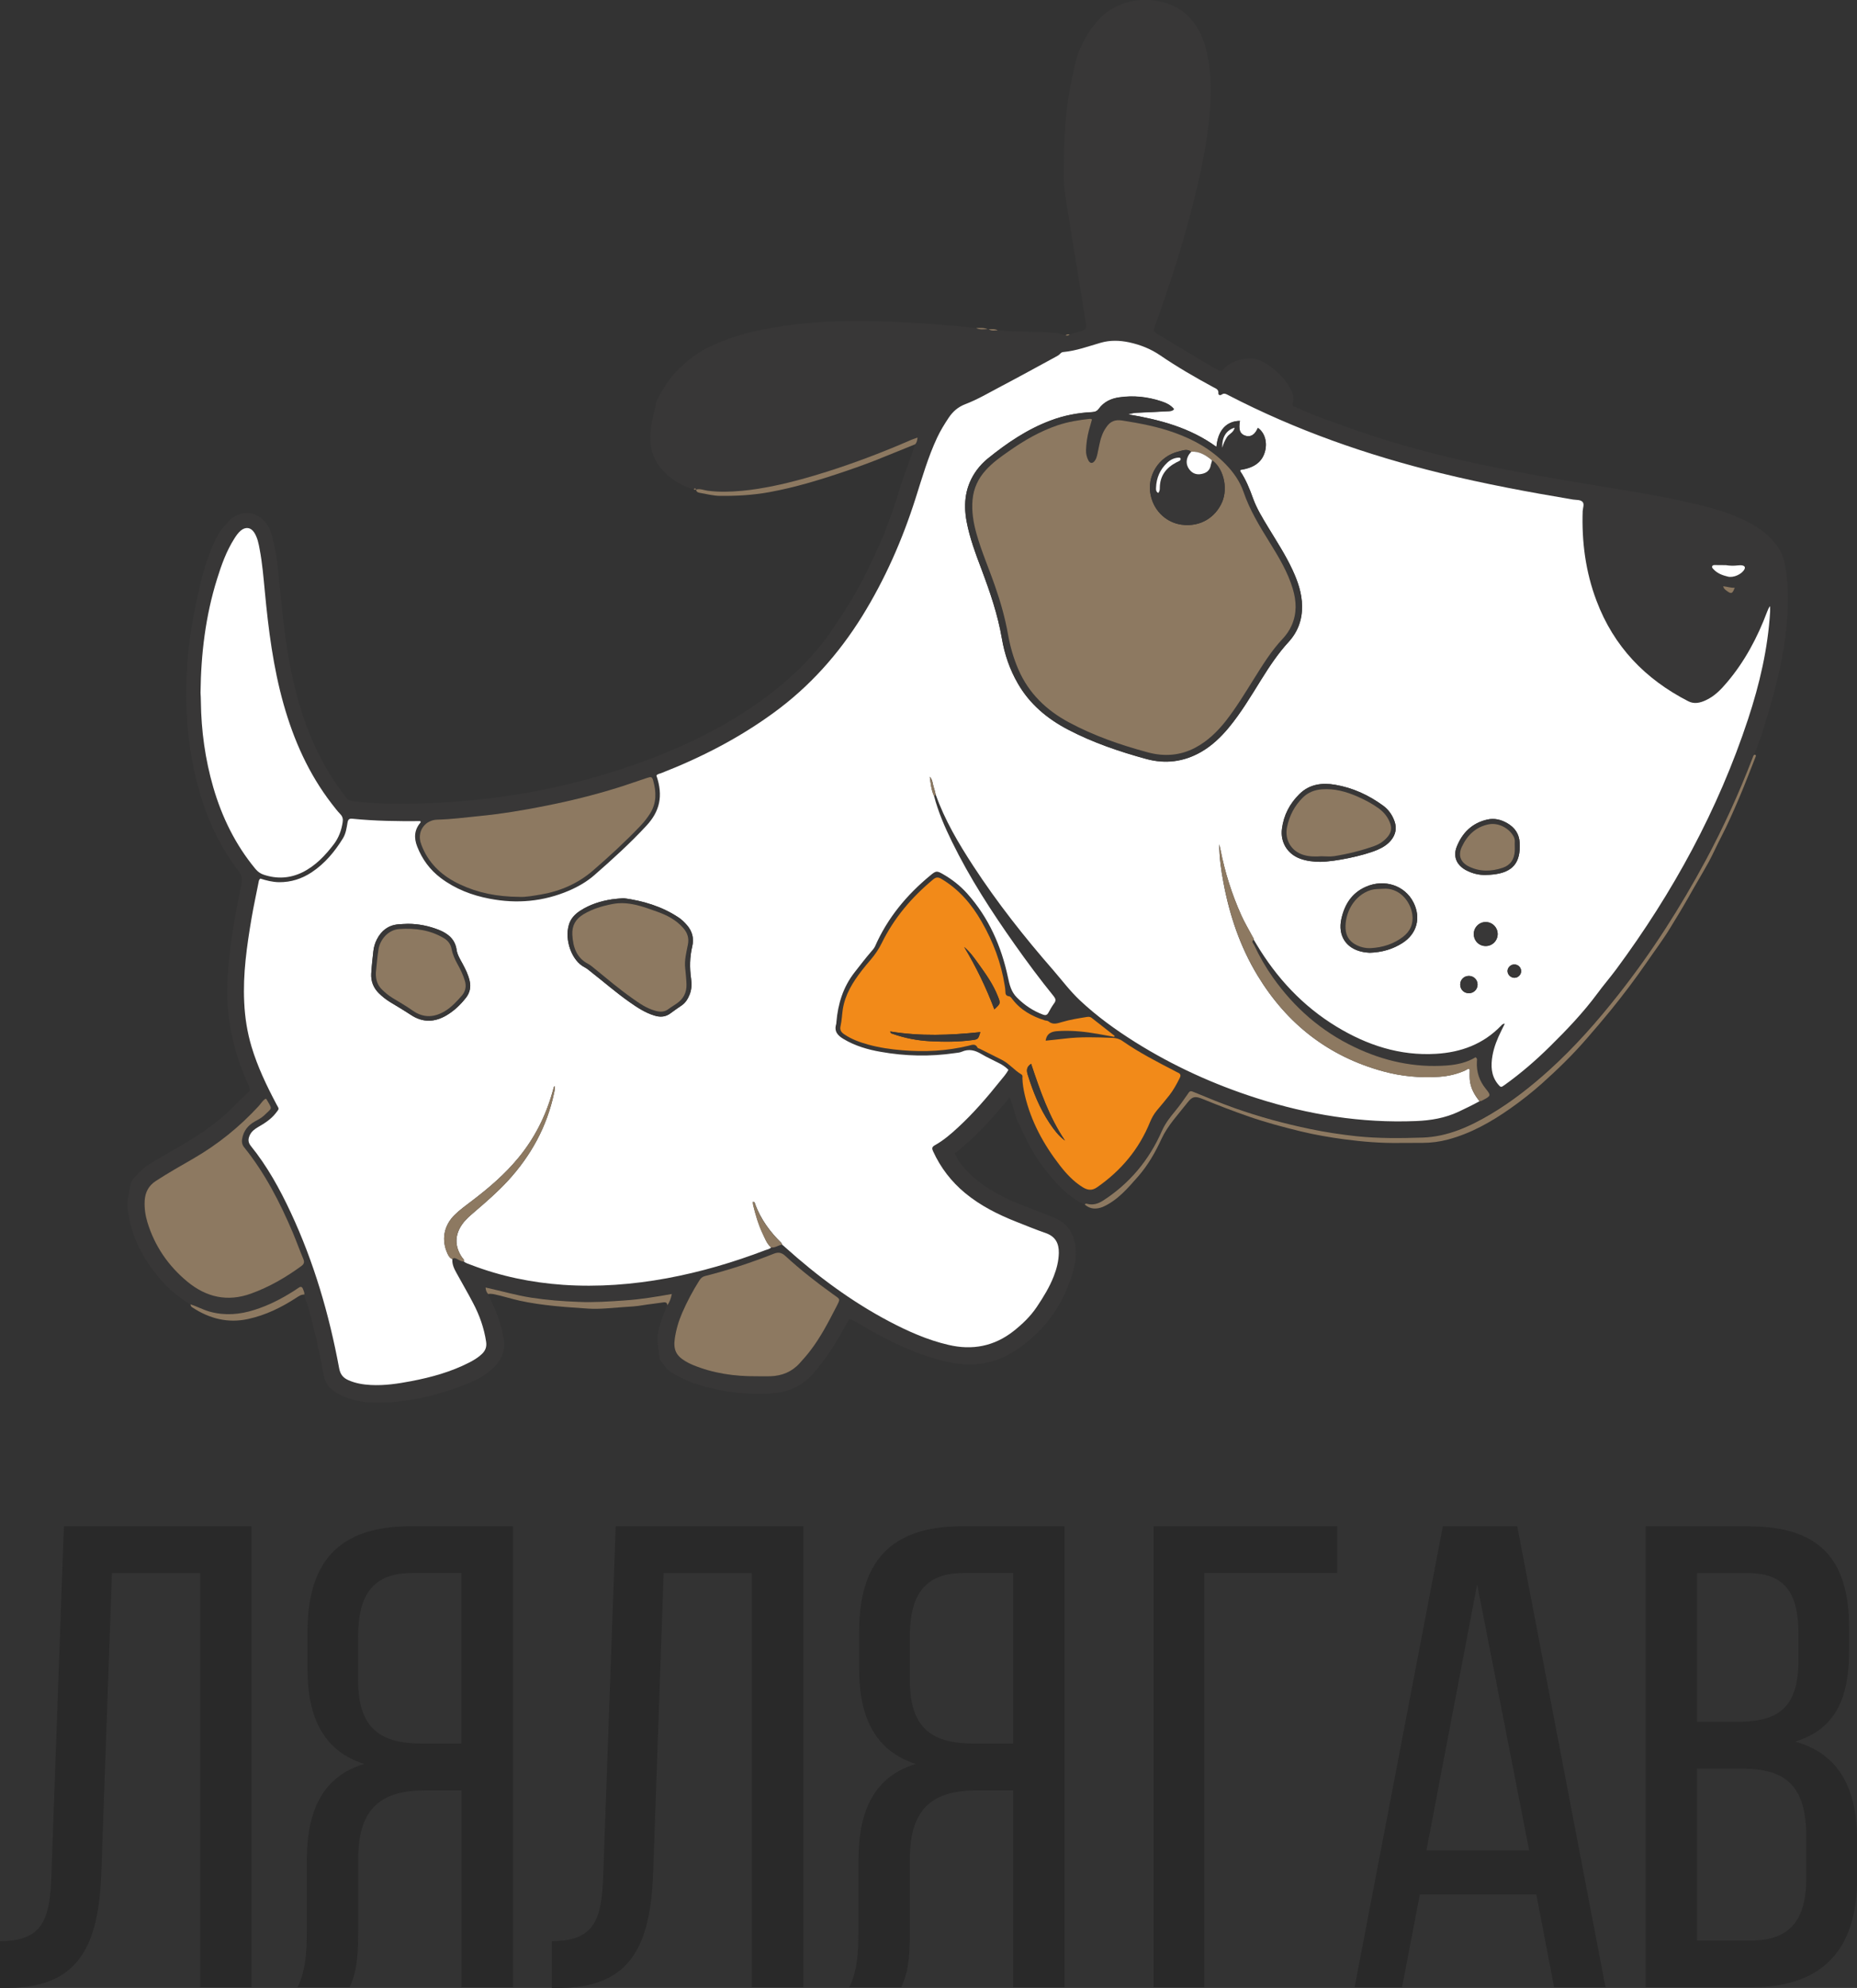 <?xml version="1.0" encoding="iso-8859-1"?>
<!-- Generator: Adobe Illustrator 16.0.4, SVG Export Plug-In . SVG Version: 6.00 Build 0)  -->
<!DOCTYPE svg PUBLIC "-//W3C//DTD SVG 1.1//EN" "http://www.w3.org/Graphics/SVG/1.1/DTD/svg11.dtd">
<svg version="1.1" id="&#x421;&#x43B;&#x43E;&#x439;_1"
	 xmlns="http://www.w3.org/2000/svg" xmlns:xlink="http://www.w3.org/1999/xlink" x="0px" y="0px" width="21.716px"
	 height="23.244px" viewBox="0 0 21.716 23.244" enable-background="new 0 0 21.716 23.244" xml:space="preserve">
<rect x="0" y="0" width="21.716" height="23.244" fill="#333333" stroke="none"/>
<g>
	<g>
		<path fill-rule="evenodd" clip-rule="evenodd" fill="#383737" d="M5.709,15.131c0.08,0.169,0.153,0.339,0.181,0.526
			c0.021,0.136-0.024,0.246-0.121,0.337c-0.09,0.086-0.198,0.144-0.313,0.189C5.109,16.32,4.75,16.406,4.375,16.4
			c-0.126-0.002-0.249-0.025-0.365-0.075c-0.054-0.022-0.103-0.054-0.146-0.093c-0.05-0.047-0.071-0.109-0.083-0.176
			c-0.048-0.266-0.108-0.529-0.181-0.789c-0.012-0.044-0.038-0.083-0.042-0.129c0.003-0.023-0.007-0.043-0.015-0.063
			c-0.01-0.027-0.026-0.034-0.05-0.018c-0.021,0.014-0.041,0.027-0.062,0.041c-0.144,0.09-0.293,0.168-0.457,0.219
			c-0.172,0.054-0.345,0.068-0.521,0.021c-0.079-0.021-0.149-0.061-0.226-0.086c-0.152-0.089-0.282-0.205-0.392-0.342
			c-0.121-0.15-0.218-0.313-0.28-0.496c-0.033-0.096-0.052-0.194-0.064-0.294c-0.008-0.072,0.013-0.141,0.024-0.211
			c0.009-0.051,0.018-0.102,0.054-0.138c0.048-0.05,0.094-0.103,0.153-0.142c0.17-0.109,0.349-0.204,0.521-0.309
			c0.117-0.071,0.226-0.152,0.333-0.238c0.11-0.088,0.201-0.197,0.306-0.29c0.051-0.045,0.049-0.047,0.021-0.111
			c-0.114-0.25-0.192-0.51-0.227-0.783c-0.027-0.215-0.021-0.431-0.001-0.647c0.029-0.309,0.086-0.613,0.15-0.916
			c0.012-0.058,0.003-0.101-0.033-0.148C2.522,9.839,2.365,9.44,2.271,9.012C2.178,8.586,2.16,8.156,2.193,7.723
			c0.022-0.295,0.078-0.583,0.144-0.871C2.373,6.696,2.419,6.546,2.48,6.4c0.037-0.089,0.077-0.177,0.145-0.249
			C2.656,6.119,2.679,6.08,2.72,6.053c0.158-0.106,0.33-0.048,0.418,0.104c0.024,0.042,0.038,0.09,0.05,0.138
			c0.04,0.147,0.057,0.299,0.072,0.451C3.3,7.144,3.336,7.542,3.423,7.934c0.095,0.428,0.245,0.833,0.487,1.202
			C3.952,9.199,4,9.258,4.044,9.321c0.021,0.031,0.048,0.042,0.085,0.047c0.25,0.031,0.5,0.034,0.75,0.028
			c0.934-0.023,1.84-0.188,2.715-0.519c0.461-0.174,0.9-0.392,1.302-0.681c0.329-0.237,0.622-0.513,0.849-0.852
			C9.816,7.237,9.888,7.13,9.954,7.02c0.13-0.216,0.238-0.444,0.341-0.674c0.069-0.155,0.124-0.318,0.18-0.479
			c0.034-0.099,0.058-0.201,0.094-0.298c0.046-0.125,0.091-0.25,0.134-0.375c0.02-0.021,0.024-0.045,0.028-0.079
			c-0.029,0.011-0.052,0.018-0.074,0.027c-0.322,0.139-0.648,0.265-0.982,0.371C9.469,5.579,9.262,5.638,9.05,5.681
			c-0.125,0.025-0.25,0.047-0.376,0.059C8.542,5.751,8.411,5.755,8.278,5.738C8.233,5.733,8.188,5.71,8.141,5.724L8.139,5.723
			c-0.008-0.018-0.017-0.016-0.025,0c-0.153-0.046-0.283-0.125-0.386-0.25C7.608,5.327,7.586,5.159,7.616,4.98
			c0.016-0.096,0.04-0.192,0.062-0.287c0.005-0.02,0.018-0.039,0.028-0.057c0.06-0.108,0.122-0.211,0.211-0.301
			c0.108-0.107,0.224-0.203,0.358-0.269c0.207-0.103,0.427-0.17,0.653-0.215C9.243,3.79,9.56,3.76,9.88,3.755
			c0.339-0.005,0.677,0.009,1.015,0.033c0.173,0.013,0.347,0.028,0.52,0.048c0.043,0.022,0.089,0.013,0.134,0.013
			c0.004-0.001,0.009,0,0.013,0.001c0.034,0.022,0.07,0.014,0.106,0.012c0.223,0.021,0.448,0.011,0.671,0.031
			C12.38,3.897,12.42,3.911,12.46,3.92c0.018,0.005,0.035,0.005,0.048-0.01c0.042-0.012,0.084-0.023,0.126-0.036
			c0.066-0.02,0.074-0.029,0.064-0.097c-0.025-0.165-0.053-0.33-0.08-0.495c-0.056-0.344-0.113-0.688-0.166-1.032
			c-0.019-0.129-0.01-0.26-0.01-0.39c0.002-0.335,0.029-0.667,0.105-0.994c0.023-0.102,0.04-0.205,0.085-0.3
			c0.044-0.093,0.091-0.184,0.157-0.266c0.056-0.069,0.114-0.134,0.188-0.18c0.175-0.109,0.368-0.146,0.571-0.106
			c0.146,0.028,0.278,0.092,0.377,0.207c0.079,0.092,0.135,0.198,0.168,0.314c0.067,0.24,0.076,0.484,0.058,0.73
			c-0.031,0.426-0.126,0.84-0.234,1.251c-0.09,0.342-0.195,0.679-0.311,1.013c-0.036,0.102-0.07,0.205-0.108,0.305
			c-0.013,0.034,0,0.049,0.025,0.064c0.224,0.134,0.447,0.27,0.671,0.403c0.014,0.009,0.033,0.012,0.046,0.021
			c0.028,0.02,0.05,0.013,0.071-0.01c0.079-0.083,0.182-0.112,0.29-0.121c0.083-0.006,0.159,0.029,0.226,0.075
			c0.102,0.069,0.192,0.152,0.253,0.262c0.033,0.058,0.062,0.119,0.038,0.188c-0.011,0.033,0.014,0.037,0.034,0.045
			c0.122,0.055,0.245,0.106,0.371,0.151c0.162,0.058,0.324,0.117,0.487,0.171c0.41,0.136,0.828,0.244,1.25,0.336
			c0.427,0.093,0.857,0.167,1.289,0.239c0.404,0.067,0.81,0.128,1.209,0.219c0.183,0.042,0.365,0.088,0.539,0.16
			c0.185,0.076,0.357,0.173,0.479,0.339c0.046,0.062,0.077,0.13,0.093,0.207c0.04,0.194,0.044,0.39,0.034,0.587
			c-0.019,0.37-0.098,0.729-0.201,1.084c-0.055,0.19-0.11,0.38-0.186,0.563c-0.014,0.009-0.016,0.023-0.021,0.037
			c-0.158,0.411-0.34,0.811-0.548,1.198c-0.296,0.551-0.631,1.075-1.018,1.566c-0.251,0.319-0.519,0.622-0.82,0.894
			c-0.209,0.188-0.428,0.36-0.669,0.504c-0.249,0.148-0.508,0.268-0.805,0.278c-0.258,0.008-0.516,0.011-0.773-0.016
			c-0.183-0.02-0.364-0.047-0.544-0.085c-0.298-0.062-0.591-0.141-0.878-0.243c-0.158-0.056-0.312-0.119-0.466-0.183
			c-0.057-0.024-0.058-0.023-0.093,0.03c-0.043,0.065-0.09,0.128-0.14,0.189c-0.059,0.072-0.115,0.143-0.154,0.231
			c-0.148,0.338-0.376,0.613-0.688,0.814c-0.056,0.036-0.115,0.055-0.182,0.038c-0.013-0.003-0.024-0.005-0.032,0.008
			c-0.026,0.003-0.045-0.013-0.065-0.025c-0.179-0.103-0.306-0.257-0.43-0.418c-0.121-0.157-0.198-0.334-0.283-0.51
			c-0.044-0.092-0.055-0.194-0.1-0.292c-0.197,0.237-0.396,0.466-0.64,0.652c0.021,0.061,0.056,0.111,0.096,0.158
			c0.15,0.175,0.34,0.295,0.548,0.39c0.132,0.06,0.269,0.108,0.403,0.16c0.037,0.014,0.073,0.03,0.109,0.044
			c0.172,0.067,0.245,0.203,0.257,0.378c0.007,0.104-0.016,0.206-0.047,0.304c-0.121,0.379-0.349,0.68-0.687,0.891
			c-0.249,0.155-0.521,0.177-0.803,0.107c-0.335-0.082-0.641-0.23-0.937-0.403c-0.055-0.032-0.109-0.067-0.17-0.091
			c-0.05,0.071-0.086,0.148-0.13,0.222c-0.09,0.152-0.189,0.297-0.309,0.43c-0.133,0.146-0.3,0.208-0.49,0.22
			c-0.303,0.019-0.598-0.024-0.886-0.118c-0.096-0.032-0.184-0.08-0.271-0.13c-0.06-0.034-0.092-0.1-0.136-0.151
			c-0.009-0.114-0.04-0.227-0.012-0.343c0.024-0.102,0.063-0.198,0.099-0.295c0.026-0.038,0.043-0.08,0.052-0.132
			c-0.186,0.034-0.367,0.063-0.55,0.075c-0.181,0.012-0.361,0.024-0.543,0.017c-0.184-0.008-0.367-0.021-0.549-0.049
			c-0.18-0.028-0.354-0.079-0.536-0.119C5.681,15.092,5.692,15.113,5.709,15.131z M5.29,14.722c0.014-0.016,0.028-0.013,0.045-0.005
			c0.028,0.013,0.054,0.034,0.087,0.033c0.025,0.021,0.057,0.029,0.086,0.04c0.346,0.133,0.706,0.207,1.075,0.233
			c0.408,0.029,0.814-0.002,1.216-0.077c0.394-0.073,0.777-0.186,1.151-0.329C8.974,14.609,9,14.606,9.016,14.585
			c0.047,0.009,0.084-0.026,0.129-0.03c0.011,0.01,0.022,0.02,0.034,0.029c0.372,0.334,0.771,0.632,1.214,0.866
			c0.222,0.117,0.45,0.219,0.696,0.276c0.28,0.065,0.537,0.017,0.764-0.163c0.102-0.081,0.194-0.17,0.269-0.28
			c0.077-0.115,0.149-0.23,0.199-0.36c0.034-0.087,0.056-0.177,0.059-0.272c0.002-0.114-0.04-0.193-0.152-0.232
			c-0.116-0.041-0.229-0.087-0.344-0.132c-0.215-0.085-0.421-0.188-0.601-0.337c-0.161-0.134-0.286-0.296-0.373-0.487
			c-0.015-0.032-0.016-0.051,0.02-0.071c0.102-0.057,0.189-0.132,0.274-0.211c0.179-0.165,0.338-0.35,0.49-0.54
			c0.033-0.042,0.07-0.082,0.097-0.131c-0.032-0.032-0.068-0.057-0.108-0.077c-0.069-0.036-0.142-0.068-0.209-0.108
			c-0.073-0.043-0.145-0.063-0.228-0.027c-0.024,0.01-0.052,0.012-0.079,0.016c-0.292,0.043-0.583,0.037-0.873-0.015
			c-0.15-0.027-0.295-0.07-0.429-0.148c-0.07-0.041-0.116-0.09-0.088-0.178c0.002-0.007,0.001-0.015,0.002-0.022
			c0.018-0.212,0.078-0.408,0.211-0.579c0.065-0.083,0.129-0.167,0.198-0.247c0.016-0.018,0.032-0.036,0.043-0.059
			c0.146-0.333,0.373-0.604,0.651-0.833c0.06-0.049,0.073-0.05,0.138-0.014c0.108,0.061,0.204,0.136,0.287,0.228
			c0.252,0.282,0.4,0.615,0.478,0.981c0.019,0.089,0.037,0.169,0.106,0.238c0.089,0.089,0.188,0.155,0.305,0.199
			c0.027,0.01,0.046,0.007,0.061-0.021c0.021-0.039,0.043-0.077,0.069-0.113c0.024-0.032,0.017-0.055-0.007-0.083
			c-0.159-0.197-0.31-0.4-0.456-0.606c-0.271-0.384-0.526-0.777-0.733-1.2c-0.084-0.172-0.161-0.348-0.209-0.534
			c0.006-0.006,0.013-0.012,0.019-0.018c0.106,0.299,0.266,0.569,0.438,0.833c0.281,0.431,0.599,0.833,0.937,1.221
			c0.103,0.118,0.198,0.244,0.312,0.353c0.198,0.186,0.416,0.345,0.646,0.488c0.446,0.278,0.92,0.495,1.42,0.655
			c0.606,0.194,1.226,0.293,1.864,0.268c0.173-0.007,0.341-0.035,0.5-0.11c0.082-0.039,0.164-0.078,0.243-0.122
			c0.016,0.002,0.028-0.006,0.042-0.013c0.091-0.048,0.095-0.054,0.031-0.131c-0.077-0.094-0.112-0.2-0.104-0.32
			c0.001-0.015,0.009-0.034-0.016-0.049c-0.1,0.062-0.215,0.087-0.333,0.096c-0.381,0.028-0.741-0.052-1.083-0.215
			c-0.39-0.186-0.703-0.462-0.952-0.812c-0.085-0.12-0.159-0.248-0.221-0.381c-0.009-0.018-0.038-0.04-0.004-0.063
			c0.01,0.017,0.02,0.034,0.03,0.051c0.237,0.396,0.543,0.727,0.94,0.968c0.356,0.216,0.739,0.342,1.161,0.317
			c0.292-0.017,0.552-0.111,0.76-0.327c0.01-0.01,0.02-0.025,0.045-0.025c-0.015,0.031-0.028,0.058-0.041,0.083
			c-0.046,0.093-0.085,0.188-0.103,0.291c-0.02,0.117-0.018,0.231,0.062,0.33c0.034,0.043,0.037,0.043,0.082,0.011
			c0.188-0.135,0.363-0.286,0.527-0.448c0.198-0.195,0.389-0.395,0.555-0.619c0.071-0.097,0.15-0.188,0.222-0.285
			c0.663-0.897,1.192-1.865,1.542-2.927c0.134-0.407,0.231-0.822,0.257-1.252c0.001-0.022,0-0.044,0-0.067
			c-0.018,0.021-0.026,0.043-0.035,0.066c-0.113,0.301-0.262,0.583-0.471,0.828c-0.07,0.083-0.146,0.16-0.247,0.207
			c-0.067,0.031-0.135,0.047-0.205,0.011c-0.503-0.258-0.871-0.64-1.072-1.174c-0.128-0.338-0.174-0.689-0.162-1.049
			c0.001-0.036,0.022-0.081-0.001-0.107c-0.025-0.027-0.073-0.021-0.111-0.028c-0.521-0.087-1.04-0.184-1.553-0.31
			c-0.859-0.211-1.689-0.501-2.476-0.909c-0.026-0.013-0.05-0.031-0.081-0.008c-0.017,0.012-0.04,0.005-0.038-0.015
			c0.004-0.048-0.031-0.056-0.06-0.072c-0.212-0.115-0.42-0.235-0.619-0.371c-0.112-0.077-0.235-0.125-0.364-0.153
			c-0.11-0.023-0.221-0.028-0.334,0.005c-0.144,0.042-0.285,0.094-0.435,0.108c-0.016,0.001-0.028,0.008-0.038,0.02
			c-0.017,0.019-0.039,0.029-0.061,0.041c-0.209,0.113-0.418,0.229-0.628,0.339c-0.139,0.073-0.274,0.154-0.421,0.21
			c-0.084,0.032-0.146,0.086-0.195,0.16c-0.048,0.074-0.095,0.149-0.133,0.229c-0.107,0.23-0.177,0.474-0.254,0.714
			c-0.154,0.484-0.357,0.945-0.625,1.378C9.807,7.65,9.468,8.029,9.046,8.335C8.641,8.631,8.198,8.858,7.732,9.04
			c-0.02,0.007-0.042,0.01-0.056,0.029c0.083,0.24,0.039,0.42-0.117,0.587c-0.191,0.206-0.398,0.394-0.609,0.578
			c-0.087,0.076-0.188,0.134-0.294,0.18c-0.3,0.129-0.611,0.156-0.931,0.095c-0.208-0.04-0.401-0.114-0.571-0.242
			c-0.127-0.095-0.217-0.219-0.275-0.367c-0.04-0.102-0.035-0.196,0.039-0.282c0.002-0.003,0-0.009,0-0.013
			C4.916,9.603,4.914,9.601,4.912,9.601C4.649,9.603,4.387,9.6,4.125,9.57C4.087,9.565,4.072,9.579,4.066,9.615
			C4.055,9.678,4.047,9.742,4.013,9.798c-0.096,0.156-0.211,0.296-0.366,0.398c-0.116,0.076-0.242,0.118-0.381,0.116
			c-0.077-0.001-0.15-0.02-0.219-0.042c-0.017,0.012-0.018,0.027-0.021,0.042c-0.027,0.14-0.058,0.279-0.082,0.419
			c-0.056,0.327-0.104,0.654-0.086,0.988c0.009,0.175,0.036,0.347,0.085,0.515c0.07,0.236,0.176,0.458,0.292,0.675
			c0.031,0.06,0.038,0.046-0.011,0.107c-0.055,0.069-0.127,0.115-0.202,0.158c-0.041,0.023-0.078,0.051-0.099,0.096
			c-0.021,0.045-0.023,0.083,0.013,0.127c0.19,0.237,0.337,0.501,0.465,0.775c0.272,0.582,0.45,1.193,0.567,1.823
			c0.013,0.073,0.048,0.114,0.111,0.141c0.082,0.036,0.168,0.05,0.257,0.055c0.161,0.009,0.318-0.015,0.476-0.045
			c0.235-0.044,0.463-0.108,0.678-0.218c0.053-0.027,0.103-0.058,0.146-0.098c0.041-0.038,0.06-0.081,0.051-0.144
			c-0.024-0.16-0.077-0.31-0.152-0.452c-0.062-0.117-0.129-0.231-0.192-0.348C5.312,14.837,5.285,14.784,5.29,14.722z
			 M13.031,12.124c0.001-0.004,0.002-0.009,0.003-0.013c-0.09-0.071-0.181-0.141-0.271-0.212c-0.018-0.014-0.036-0.012-0.056-0.009
			c-0.097,0.016-0.194,0.03-0.289,0.059c-0.055,0.016-0.105,0.035-0.157-0.007c-0.01-0.008-0.028-0.007-0.042-0.012
			c-0.151-0.047-0.285-0.12-0.382-0.249c-0.01-0.014-0.021-0.03-0.039-0.033c-0.035-0.005-0.042-0.026-0.042-0.057
			c0-0.022-0.004-0.044-0.007-0.065c-0.042-0.268-0.136-0.518-0.271-0.751c-0.117-0.203-0.265-0.377-0.469-0.499
			c-0.036-0.021-0.061-0.025-0.097,0.005c-0.251,0.208-0.458,0.451-0.602,0.745c-0.035,0.072-0.078,0.135-0.129,0.194
			c-0.035,0.041-0.069,0.083-0.103,0.125c-0.106,0.137-0.197,0.282-0.224,0.458c-0.009,0.063-0.011,0.128-0.025,0.189
			c-0.012,0.051,0.009,0.078,0.046,0.103c0.085,0.057,0.18,0.091,0.277,0.118c0.13,0.036,0.264,0.055,0.399,0.066
			c0.261,0.022,0.52,0.01,0.775-0.053c0.042-0.01,0.079-0.028,0.105,0.023c0.003,0.007,0.017,0.008,0.026,0.013
			c0.086,0.043,0.171,0.086,0.257,0.129c0.086,0.043,0.146,0.121,0.228,0.17c0.019,0.011,0.013,0.03,0.013,0.046
			c0.001,0.066,0.013,0.132,0.028,0.196c0.072,0.307,0.219,0.577,0.411,0.824c0.075,0.097,0.159,0.187,0.265,0.253
			c0.058,0.037,0.111,0.043,0.17,0.001c0.279-0.194,0.49-0.444,0.618-0.761c0.021-0.051,0.046-0.097,0.082-0.139
			c0.049-0.058,0.098-0.116,0.145-0.176c0.048-0.062,0.086-0.131,0.121-0.202c0.016-0.032,0.009-0.05-0.022-0.063
			c-0.012-0.005-0.022-0.011-0.033-0.017c-0.209-0.108-0.419-0.215-0.613-0.351c-0.035-0.024-0.076-0.036-0.118-0.038
			c-0.187-0.006-0.373-0.014-0.56,0.009c-0.074,0.009-0.148,0.016-0.222,0.024c0.013-0.089,0.074-0.109,0.148-0.112
			c0.012,0,0.024-0.001,0.037-0.002c0.143-0.005,0.284,0.009,0.425,0.035C12.902,12.1,12.966,12.112,13.031,12.124z M2.345,8.1
			c0.001,0.035,0.004,0.069,0.004,0.103c0.004,0.341,0.05,0.676,0.145,1.003c0.102,0.351,0.259,0.673,0.494,0.955
			c0.026,0.032,0.056,0.054,0.094,0.066c0.157,0.053,0.31,0.044,0.458-0.029c0.151-0.075,0.263-0.194,0.364-0.327
			c0.058-0.077,0.089-0.163,0.104-0.256c0.006-0.036,0-0.065-0.026-0.094c-0.037-0.039-0.07-0.082-0.103-0.125
			c-0.268-0.348-0.442-0.74-0.561-1.16C3.195,7.804,3.14,7.361,3.098,6.915c-0.016-0.164-0.029-0.328-0.06-0.49
			C3.025,6.358,3.012,6.29,2.976,6.23C2.935,6.165,2.871,6.156,2.813,6.206C2.784,6.232,2.762,6.265,2.74,6.298
			c-0.093,0.146-0.151,0.31-0.202,0.473C2.403,7.203,2.351,7.648,2.345,8.1z M3.105,12.847c-0.038,0.023-0.056,0.06-0.082,0.088
			c-0.223,0.242-0.476,0.446-0.761,0.611c-0.149,0.086-0.299,0.169-0.442,0.264c-0.083,0.055-0.122,0.131-0.128,0.228
			c-0.005,0.087,0.006,0.171,0.032,0.254C1.809,14.57,1.967,14.8,2.19,14.984c0.22,0.183,0.467,0.239,0.743,0.14
			c0.214-0.077,0.409-0.189,0.592-0.324c0.032-0.023,0.036-0.046,0.021-0.082c-0.042-0.102-0.079-0.206-0.123-0.308
			c-0.151-0.353-0.325-0.693-0.567-0.995c-0.024-0.03-0.032-0.062-0.025-0.102c0.017-0.092,0.067-0.156,0.146-0.201
			c0.039-0.021,0.079-0.041,0.111-0.072c0.1-0.097,0.099-0.062,0.027-0.19C3.115,12.851,3.112,12.851,3.105,12.847z M6.076,10.487
			c0.062,0.004,0.159-0.013,0.256-0.03c0.225-0.04,0.429-0.129,0.601-0.277c0.191-0.165,0.377-0.337,0.553-0.52
			c0.044-0.046,0.084-0.096,0.118-0.15C7.679,9.39,7.676,9.26,7.639,9.128C7.625,9.082,7.616,9.08,7.569,9.095
			C7.455,9.132,7.342,9.173,7.227,9.209C6.95,9.295,6.67,9.365,6.386,9.422C6.125,9.475,5.861,9.517,5.595,9.543
			C5.435,9.559,5.274,9.58,5.112,9.584C4.976,9.588,4.883,9.709,4.916,9.842c0.007,0.026,0.018,0.051,0.028,0.076
			c0.086,0.2,0.24,0.332,0.433,0.422C5.586,10.439,5.808,10.485,6.076,10.487z M8.848,16.092c0.054,0,0.108,0.002,0.162,0
			c0.133-0.005,0.248-0.05,0.34-0.151c0.044-0.049,0.088-0.098,0.128-0.151c0.12-0.157,0.209-0.332,0.3-0.506
			c0.054-0.104,0.053-0.087-0.042-0.155c-0.191-0.138-0.377-0.283-0.55-0.442c-0.044-0.041-0.081-0.05-0.137-0.028
			c-0.262,0.104-0.53,0.192-0.804,0.261c-0.032,0.008-0.05,0.026-0.067,0.052c-0.076,0.121-0.143,0.246-0.2,0.377
			c-0.042,0.097-0.072,0.198-0.087,0.303c-0.018,0.127,0.013,0.197,0.124,0.264c0.027,0.016,0.056,0.031,0.085,0.043
			C8.339,16.058,8.59,16.094,8.848,16.092z M20.181,6.608c-0.042,0-0.083,0-0.125,0c-0.012,0-0.026-0.001-0.033,0.011
			c-0.009,0.016,0.004,0.027,0.014,0.038c0.045,0.049,0.104,0.071,0.167,0.086c0.066,0.016,0.165-0.028,0.195-0.086
			c0.013-0.024,0.001-0.039-0.021-0.044c-0.019-0.004-0.039-0.004-0.058-0.001C20.274,6.617,20.228,6.615,20.181,6.608z
			 M20.151,6.855c0.008,0.033,0.028,0.043,0.045,0.056c0.051,0.037,0.064,0.032,0.09-0.039C20.242,6.875,20.201,6.859,20.151,6.855z
			"/>
		<path fill-rule="evenodd" clip-rule="evenodd" fill="#8D7961" d="M12.685,14.084c0.008-0.014,0.019-0.011,0.032-0.008
			c0.066,0.017,0.126-0.002,0.182-0.038c0.312-0.201,0.54-0.476,0.688-0.814c0.039-0.088,0.095-0.16,0.154-0.231
			c0.05-0.061,0.096-0.124,0.14-0.189c0.035-0.054,0.036-0.054,0.093-0.03c0.154,0.064,0.308,0.127,0.466,0.183
			c0.287,0.102,0.58,0.181,0.878,0.243c0.18,0.038,0.362,0.065,0.544,0.085c0.257,0.027,0.515,0.024,0.773,0.016
			c0.296-0.01,0.556-0.13,0.805-0.278c0.241-0.144,0.46-0.316,0.669-0.504c0.302-0.272,0.569-0.575,0.82-0.894
			c0.387-0.491,0.722-1.016,1.018-1.566c0.208-0.387,0.39-0.787,0.548-1.198c0.005-0.014,0.008-0.028,0.021-0.037
			c0.016,0.001,0.022,0.007,0.015,0.023c-0.065,0.164-0.127,0.329-0.196,0.49c-0.066,0.153-0.132,0.305-0.209,0.453
			c-0.049,0.093-0.091,0.19-0.141,0.283c-0.079,0.143-0.164,0.283-0.244,0.426c-0.067,0.119-0.139,0.235-0.21,0.352
			c-0.084,0.138-0.182,0.267-0.273,0.4c-0.134,0.194-0.275,0.381-0.424,0.564c-0.088,0.108-0.179,0.214-0.271,0.32
			c-0.165,0.192-0.346,0.368-0.535,0.537c-0.117,0.104-0.241,0.201-0.369,0.291c-0.224,0.157-0.46,0.29-0.726,0.361
			c-0.097,0.026-0.197,0.039-0.298,0.039c-0.091,0-0.182,0-0.273,0.001c-0.213,0.003-0.425-0.014-0.637-0.042
			c-0.172-0.023-0.343-0.052-0.512-0.093c-0.205-0.05-0.408-0.104-0.607-0.173c-0.183-0.063-0.363-0.133-0.542-0.206
			c-0.084-0.034-0.119-0.033-0.175,0.039c-0.108,0.139-0.232,0.267-0.307,0.429c-0.072,0.157-0.158,0.306-0.271,0.436
			c-0.121,0.137-0.241,0.281-0.415,0.358C12.824,14.14,12.75,14.142,12.685,14.084z"/>
		<path fill-rule="evenodd" clip-rule="evenodd" fill="#8D7961" d="M5.709,15.131c-0.017-0.018-0.028-0.039-0.031-0.077
			c0.182,0.04,0.356,0.091,0.536,0.119c0.182,0.028,0.365,0.042,0.549,0.049c0.182,0.008,0.362-0.004,0.543-0.017
			c0.183-0.012,0.364-0.042,0.55-0.075c-0.009,0.053-0.026,0.094-0.052,0.132c-0.002-0.042-0.034-0.036-0.059-0.032
			c-0.077,0.012-0.155,0.019-0.232,0.032c-0.072,0.013-0.146,0.016-0.218,0.021c-0.139,0.009-0.278,0.027-0.417,0.018
			c-0.268-0.018-0.535-0.035-0.798-0.092c-0.105-0.023-0.207-0.057-0.312-0.078C5.747,15.128,5.729,15.126,5.709,15.131z"/>
		<path fill-rule="evenodd" clip-rule="evenodd" fill="#8D7961" d="M8.141,5.724C8.188,5.71,8.233,5.733,8.278,5.738
			c0.132,0.017,0.263,0.013,0.396,0.001C8.801,5.728,8.926,5.706,9.05,5.681c0.211-0.043,0.418-0.102,0.624-0.167
			c0.334-0.106,0.661-0.231,0.982-0.371c0.022-0.009,0.045-0.016,0.074-0.027c-0.004,0.033-0.008,0.058-0.028,0.079
			c-0.122,0.049-0.244,0.098-0.366,0.148c-0.14,0.058-0.283,0.11-0.426,0.159C9.611,5.604,9.308,5.698,8.994,5.755
			C8.805,5.789,8.616,5.8,8.425,5.798c-0.082,0-0.159-0.021-0.239-0.035C8.167,5.76,8.141,5.754,8.141,5.724z"/>
		<path fill-rule="evenodd" clip-rule="evenodd" fill="#8D7961" d="M2.228,15.251c0.077,0.025,0.147,0.064,0.226,0.086
			c0.177,0.048,0.349,0.034,0.521-0.021c0.163-0.051,0.313-0.128,0.457-0.219c0.021-0.013,0.042-0.027,0.062-0.041
			c0.024-0.017,0.04-0.01,0.05,0.018c0.008,0.021,0.018,0.04,0.015,0.063c-0.037-0.002-0.064,0.018-0.094,0.037
			c-0.173,0.113-0.357,0.203-0.561,0.248c-0.239,0.053-0.455-0.004-0.655-0.135C2.235,15.279,2.229,15.267,2.228,15.251z"/>
		<path fill-rule="evenodd" clip-rule="evenodd" fill="#8D7961" d="M11.549,3.849c-0.045,0-0.091,0.01-0.134-0.013
			C11.46,3.834,11.505,3.83,11.549,3.849z"/>
		<path fill-rule="evenodd" clip-rule="evenodd" fill="#8D7961" d="M11.668,3.862c-0.036,0.002-0.073,0.011-0.106-0.012
			C11.598,3.85,11.635,3.844,11.668,3.862z"/>
		<path fill-rule="evenodd" clip-rule="evenodd" fill="#8D7961" d="M12.508,3.91c-0.014,0.016-0.03,0.016-0.048,0.01
			C12.474,3.909,12.491,3.907,12.508,3.91z"/>
		<path fill-rule="evenodd" clip-rule="evenodd" fill="#8D7961" d="M8.114,5.723c0.008-0.016,0.017-0.018,0.025,0
			C8.13,5.729,8.122,5.728,8.114,5.723z"/>
		<path fill-rule="evenodd" clip-rule="evenodd" fill="#FFFFFF" d="M17.302,12.876c-0.079,0.044-0.161,0.083-0.243,0.122
			c-0.159,0.075-0.326,0.103-0.5,0.11c-0.638,0.026-1.258-0.074-1.864-0.268c-0.5-0.16-0.975-0.376-1.42-0.655
			c-0.229-0.144-0.448-0.302-0.646-0.488c-0.115-0.108-0.209-0.234-0.312-0.353c-0.338-0.387-0.656-0.79-0.937-1.221
			c-0.172-0.264-0.332-0.534-0.438-0.833c-0.008-0.033-0.015-0.066-0.026-0.098c-0.011-0.032-0.008-0.071-0.043-0.111
			c0.011,0.087,0.019,0.159,0.05,0.226c0.048,0.186,0.125,0.362,0.209,0.534c0.207,0.423,0.462,0.816,0.733,1.2
			c0.146,0.207,0.297,0.41,0.456,0.606c0.023,0.029,0.031,0.051,0.007,0.083c-0.026,0.036-0.048,0.074-0.069,0.113
			c-0.015,0.027-0.034,0.031-0.061,0.021c-0.117-0.044-0.216-0.11-0.305-0.199c-0.069-0.069-0.087-0.149-0.106-0.238
			c-0.078-0.366-0.226-0.7-0.478-0.981c-0.083-0.092-0.179-0.167-0.287-0.228c-0.065-0.037-0.078-0.036-0.138,0.014
			c-0.279,0.229-0.505,0.5-0.651,0.833c-0.011,0.023-0.027,0.041-0.043,0.059c-0.069,0.08-0.133,0.164-0.198,0.247
			c-0.133,0.171-0.193,0.367-0.211,0.579c-0.001,0.007,0,0.015-0.002,0.022c-0.028,0.088,0.018,0.137,0.088,0.178
			c0.133,0.079,0.279,0.122,0.429,0.148c0.29,0.052,0.581,0.058,0.873,0.015c0.027-0.004,0.055-0.005,0.079-0.016
			c0.083-0.036,0.154-0.017,0.228,0.027c0.067,0.04,0.14,0.072,0.209,0.108c0.04,0.02,0.076,0.045,0.108,0.077
			c-0.027,0.05-0.063,0.089-0.097,0.131c-0.152,0.19-0.311,0.375-0.49,0.54c-0.085,0.079-0.172,0.154-0.274,0.211
			c-0.036,0.02-0.035,0.039-0.02,0.071c0.087,0.191,0.212,0.353,0.373,0.487c0.18,0.149,0.386,0.252,0.601,0.337
			c0.114,0.045,0.228,0.092,0.344,0.132c0.112,0.04,0.154,0.119,0.152,0.232c-0.002,0.095-0.025,0.185-0.059,0.272
			c-0.05,0.129-0.122,0.245-0.199,0.36c-0.074,0.11-0.167,0.199-0.269,0.28c-0.228,0.18-0.484,0.229-0.764,0.163
			c-0.246-0.057-0.474-0.159-0.696-0.276c-0.443-0.234-0.842-0.532-1.214-0.866c-0.011-0.01-0.022-0.02-0.034-0.029
			c-0.004-0.008-0.006-0.019-0.013-0.025c-0.131-0.128-0.237-0.274-0.302-0.447c-0.004-0.011-0.002-0.03-0.027-0.03
			c0.001,0.013,0,0.025,0.003,0.037c0.028,0.114,0.061,0.228,0.111,0.334c0.027,0.057,0.048,0.119,0.099,0.162
			C9,14.606,8.974,14.609,8.952,14.617C8.578,14.76,8.194,14.873,7.8,14.946c-0.402,0.074-0.808,0.105-1.216,0.077
			c-0.369-0.026-0.729-0.1-1.075-0.233c-0.029-0.011-0.061-0.02-0.086-0.04c0.009-0.024-0.012-0.035-0.022-0.051
			c-0.085-0.127-0.084-0.259,0.004-0.384c0.04-0.057,0.093-0.101,0.145-0.146c0.134-0.115,0.268-0.231,0.388-0.361
			c0.272-0.296,0.459-0.636,0.542-1.031c0.005-0.025,0.012-0.049,0.005-0.079c-0.005,0.008-0.008,0.012-0.009,0.016
			c-0.005,0.017-0.01,0.033-0.014,0.05c-0.08,0.285-0.21,0.544-0.399,0.773c-0.157,0.191-0.343,0.351-0.539,0.5
			c-0.07,0.054-0.143,0.105-0.206,0.167c-0.13,0.127-0.16,0.297-0.082,0.46c0.012,0.025,0.026,0.047,0.054,0.058
			c-0.005,0.062,0.022,0.115,0.051,0.167c0.063,0.116,0.131,0.23,0.192,0.348c0.075,0.142,0.128,0.292,0.152,0.452
			c0.009,0.062-0.01,0.105-0.051,0.144c-0.043,0.041-0.094,0.071-0.146,0.098c-0.214,0.11-0.443,0.173-0.678,0.218
			c-0.157,0.03-0.314,0.054-0.476,0.045c-0.089-0.005-0.175-0.019-0.257-0.055c-0.063-0.027-0.098-0.068-0.111-0.141
			c-0.117-0.63-0.295-1.241-0.567-1.823c-0.128-0.274-0.274-0.539-0.465-0.775c-0.036-0.045-0.033-0.083-0.013-0.127
			c0.021-0.045,0.058-0.072,0.099-0.096c0.075-0.043,0.147-0.089,0.202-0.158c0.049-0.062,0.042-0.048,0.011-0.107
			c-0.115-0.217-0.221-0.438-0.292-0.675c-0.05-0.168-0.077-0.34-0.085-0.515c-0.017-0.334,0.031-0.662,0.086-0.988
			c0.024-0.141,0.055-0.28,0.082-0.419c0.003-0.014,0.003-0.029,0.021-0.042c0.069,0.022,0.142,0.041,0.219,0.042
			c0.14,0.001,0.266-0.04,0.381-0.116c0.155-0.103,0.27-0.242,0.366-0.398c0.034-0.056,0.042-0.12,0.053-0.183
			c0.006-0.036,0.021-0.05,0.059-0.045C4.387,9.6,4.649,9.603,4.912,9.601c0.002,0,0.004,0.002,0.006,0.003
			c0,0.004,0.002,0.01,0,0.013c-0.074,0.086-0.079,0.18-0.039,0.282c0.058,0.148,0.148,0.271,0.275,0.367
			c0.17,0.128,0.364,0.203,0.571,0.242c0.319,0.062,0.63,0.034,0.931-0.095c0.106-0.046,0.207-0.104,0.294-0.18
			c0.211-0.184,0.418-0.372,0.609-0.578c0.155-0.167,0.2-0.347,0.117-0.587C7.689,9.05,7.712,9.047,7.732,9.04
			c0.466-0.182,0.909-0.409,1.314-0.705c0.421-0.306,0.76-0.686,1.035-1.128c0.268-0.433,0.471-0.894,0.625-1.378
			c0.077-0.241,0.146-0.484,0.254-0.714c0.038-0.081,0.084-0.155,0.133-0.229c0.049-0.074,0.111-0.128,0.195-0.16
			c0.147-0.056,0.282-0.137,0.421-0.21c0.21-0.11,0.419-0.226,0.628-0.339c0.021-0.012,0.044-0.022,0.061-0.041
			c0.01-0.012,0.022-0.019,0.038-0.02c0.15-0.014,0.292-0.067,0.435-0.108c0.113-0.033,0.225-0.028,0.334-0.005
			c0.129,0.028,0.252,0.076,0.364,0.153c0.199,0.136,0.407,0.256,0.619,0.371c0.029,0.016,0.064,0.024,0.06,0.072
			c-0.002,0.021,0.021,0.027,0.038,0.015c0.031-0.023,0.055-0.005,0.081,0.008c0.787,0.408,1.617,0.698,2.476,0.909
			c0.513,0.126,1.032,0.223,1.553,0.31c0.038,0.006,0.086,0,0.111,0.028c0.023,0.026,0.003,0.071,0.001,0.107
			c-0.012,0.36,0.034,0.711,0.162,1.049c0.201,0.534,0.569,0.916,1.072,1.174c0.07,0.036,0.138,0.02,0.205-0.011
			c0.101-0.046,0.177-0.124,0.247-0.207c0.209-0.246,0.358-0.527,0.471-0.828c0.008-0.022,0.017-0.044,0.035-0.066
			c0,0.022,0.001,0.044,0,0.067c-0.026,0.43-0.123,0.845-0.257,1.252c-0.35,1.062-0.879,2.03-1.542,2.927
			c-0.072,0.097-0.151,0.188-0.222,0.285c-0.166,0.224-0.357,0.424-0.555,0.619c-0.165,0.163-0.339,0.313-0.527,0.448
			c-0.044,0.032-0.047,0.032-0.082-0.011c-0.079-0.099-0.082-0.213-0.062-0.33c0.018-0.103,0.057-0.198,0.103-0.291
			c0.013-0.025,0.025-0.052,0.041-0.083c-0.026,0-0.035,0.015-0.045,0.025c-0.208,0.215-0.468,0.31-0.76,0.327
			c-0.422,0.025-0.805-0.101-1.161-0.317c-0.397-0.241-0.703-0.571-0.94-0.968c-0.01-0.017-0.021-0.034-0.03-0.051
			c0-0.016-0.01-0.027-0.017-0.04c-0.042-0.08-0.09-0.158-0.127-0.241c-0.111-0.247-0.193-0.504-0.245-0.771
			c-0.004-0.021-0.009-0.042-0.014-0.063c0,0.152,0.021,0.3,0.049,0.448c0.072,0.384,0.195,0.751,0.399,1.087
			c0.342,0.564,0.827,0.945,1.467,1.12c0.215,0.059,0.435,0.079,0.657,0.064c0.106-0.007,0.208-0.031,0.306-0.075
			c0.015-0.007,0.027-0.023,0.051-0.012c0,0.039-0.002,0.081,0.001,0.122C17.197,12.722,17.242,12.802,17.302,12.876z M14.225,5.225
			C13.915,5,13.566,4.908,13.193,4.846c0.048-0.015,0.084-0.019,0.121-0.02c0.11-0.004,0.221-0.01,0.331-0.016
			c0.028-0.002,0.06,0.003,0.084-0.025c-0.04-0.05-0.096-0.075-0.153-0.093c-0.159-0.052-0.321-0.069-0.487-0.045
			c-0.095,0.014-0.179,0.052-0.238,0.132c-0.021,0.028-0.043,0.039-0.079,0.041c-0.167,0.007-0.331,0.039-0.489,0.099
			c-0.272,0.103-0.509,0.264-0.733,0.445c-0.047,0.039-0.09,0.083-0.127,0.133c-0.134,0.182-0.16,0.386-0.119,0.603
			c0.036,0.192,0.104,0.374,0.173,0.555c0.1,0.265,0.191,0.531,0.239,0.811c0.031,0.185,0.091,0.361,0.186,0.525
			c0.139,0.242,0.344,0.413,0.588,0.541c0.291,0.152,0.6,0.257,0.915,0.343c0.223,0.061,0.439,0.034,0.641-0.082
			c0.125-0.072,0.228-0.17,0.32-0.28c0.146-0.176,0.263-0.373,0.384-0.567c0.096-0.154,0.196-0.305,0.32-0.44
			c0.107-0.117,0.159-0.257,0.157-0.417c-0.001-0.154-0.051-0.294-0.115-0.431c-0.081-0.172-0.184-0.33-0.282-0.492
			c-0.066-0.109-0.133-0.218-0.177-0.339c-0.04-0.111-0.084-0.22-0.15-0.318c-0.001-0.003,0.001-0.009,0.002-0.014
			c0.167-0.024,0.26-0.097,0.291-0.226c0.025-0.107-0.01-0.213-0.086-0.265c-0.033,0.079-0.082,0.111-0.143,0.093
			C14.5,5.077,14.481,5.024,14.5,4.921C14.342,4.924,14.243,5.03,14.225,5.225z M7.293,10.502c-0.049,0.005-0.094,0.007-0.137,0.014
			c-0.132,0.02-0.258,0.06-0.371,0.133c-0.062,0.04-0.11,0.09-0.132,0.162c-0.055,0.179,0.034,0.424,0.181,0.498
			c0.03,0.015,0.057,0.039,0.083,0.06c0.147,0.115,0.288,0.238,0.44,0.345c0.093,0.065,0.186,0.128,0.296,0.161
			c0.067,0.021,0.13,0.018,0.188-0.027c0.043-0.033,0.088-0.062,0.132-0.093s0.07-0.074,0.09-0.123
			c0.025-0.062,0.027-0.125,0.018-0.188c-0.018-0.128-0.016-0.254,0.014-0.38c0.022-0.092-0.001-0.176-0.063-0.247
			c-0.029-0.033-0.061-0.065-0.098-0.089C7.739,10.597,7.519,10.533,7.293,10.502z M15.44,10.077
			c0.172-0.002,0.505-0.071,0.667-0.14c0.061-0.026,0.118-0.06,0.161-0.113c0.053-0.066,0.069-0.14,0.04-0.221
			c-0.026-0.073-0.069-0.135-0.132-0.182c-0.169-0.124-0.355-0.209-0.562-0.245c-0.153-0.026-0.3-0.008-0.417,0.108
			c-0.114,0.112-0.185,0.246-0.205,0.406c-0.021,0.156,0.062,0.294,0.21,0.349C15.279,10.068,15.359,10.076,15.44,10.077z
			 M4.77,10.802c-0.04,0.002-0.079,0.002-0.118,0.006c-0.115,0.012-0.194,0.077-0.245,0.177c-0.021,0.042-0.035,0.087-0.04,0.134
			c-0.01,0.087-0.02,0.176-0.025,0.264c-0.005,0.087,0.024,0.164,0.086,0.227c0.042,0.042,0.088,0.078,0.139,0.109
			c0.08,0.049,0.16,0.096,0.238,0.147c0.138,0.092,0.276,0.088,0.416,0.006c0.09-0.053,0.165-0.125,0.229-0.207
			c0.044-0.056,0.059-0.123,0.043-0.194c-0.016-0.073-0.049-0.139-0.084-0.204c-0.028-0.052-0.061-0.104-0.069-0.162
			c-0.018-0.123-0.099-0.188-0.203-0.231C5.019,10.828,4.897,10.802,4.77,10.802z M16.017,11.14c0.144-0.004,0.27-0.041,0.383-0.114
			c0.17-0.108,0.22-0.295,0.129-0.475c-0.101-0.199-0.34-0.278-0.556-0.183c-0.165,0.072-0.249,0.207-0.287,0.376
			c-0.043,0.195,0.055,0.348,0.251,0.386C15.966,11.137,15.995,11.137,16.017,11.14z M17.379,10.23
			c0.027-0.001,0.054-0.002,0.081-0.005c0.23-0.025,0.323-0.137,0.311-0.369c-0.005-0.107-0.058-0.18-0.146-0.231
			c-0.072-0.042-0.151-0.061-0.234-0.042c-0.177,0.041-0.293,0.156-0.357,0.32c-0.044,0.114,0.001,0.214,0.11,0.272
			C17.218,10.214,17.296,10.234,17.379,10.23z M17.375,10.781c-0.077-0.001-0.14,0.062-0.14,0.14c0,0.08,0.059,0.141,0.138,0.141
			c0.078,0.001,0.14-0.061,0.141-0.139C17.515,10.845,17.453,10.782,17.375,10.781z M17.175,11.411
			c-0.058,0.001-0.101,0.046-0.099,0.105c0.002,0.058,0.048,0.1,0.107,0.097c0.053-0.002,0.096-0.047,0.096-0.101
			C17.278,11.454,17.233,11.41,17.175,11.411z M17.705,11.277c-0.043,0.001-0.079,0.042-0.075,0.083
			c0.003,0.04,0.04,0.073,0.08,0.073c0.044,0,0.08-0.037,0.079-0.08C17.787,11.309,17.75,11.275,17.705,11.277z"/>
		<path fill-rule="evenodd" clip-rule="evenodd" fill="#F28A19" d="M13.031,12.124c-0.064-0.012-0.129-0.023-0.193-0.035
			c-0.141-0.025-0.282-0.04-0.425-0.035c-0.013,0-0.025,0.001-0.037,0.002c-0.074,0.003-0.135,0.023-0.148,0.112
			c0.074-0.008,0.148-0.015,0.222-0.024c0.187-0.023,0.373-0.016,0.56-0.009c0.042,0.001,0.083,0.013,0.118,0.038
			c0.194,0.135,0.404,0.243,0.613,0.351c0.011,0.006,0.021,0.012,0.033,0.017c0.031,0.013,0.038,0.032,0.022,0.063
			c-0.035,0.071-0.073,0.14-0.121,0.202c-0.047,0.06-0.096,0.118-0.145,0.176c-0.035,0.042-0.061,0.088-0.082,0.139
			c-0.128,0.316-0.338,0.566-0.618,0.761c-0.06,0.042-0.112,0.035-0.17-0.001c-0.106-0.066-0.19-0.156-0.265-0.253
			c-0.192-0.247-0.339-0.517-0.411-0.824c-0.015-0.064-0.026-0.13-0.028-0.196c0-0.016,0.006-0.035-0.013-0.046
			c-0.082-0.049-0.142-0.126-0.228-0.17c-0.085-0.043-0.171-0.086-0.257-0.129c-0.009-0.004-0.022-0.006-0.026-0.013
			c-0.026-0.051-0.064-0.033-0.105-0.023c-0.255,0.062-0.514,0.075-0.775,0.053c-0.135-0.011-0.269-0.03-0.399-0.066
			c-0.097-0.027-0.192-0.061-0.277-0.118c-0.038-0.025-0.059-0.051-0.046-0.103c0.014-0.062,0.016-0.126,0.025-0.189
			c0.027-0.176,0.118-0.321,0.224-0.458c0.033-0.042,0.067-0.084,0.103-0.125c0.051-0.06,0.094-0.123,0.129-0.194
			c0.144-0.294,0.351-0.537,0.602-0.745c0.036-0.03,0.062-0.026,0.097-0.005c0.205,0.122,0.353,0.296,0.469,0.499
			c0.135,0.234,0.229,0.483,0.271,0.751c0.003,0.021,0.007,0.043,0.007,0.065c0,0.031,0.006,0.052,0.042,0.057
			c0.018,0.002,0.028,0.019,0.039,0.033c0.098,0.129,0.231,0.202,0.382,0.249c0.014,0.004,0.032,0.003,0.042,0.012
			c0.051,0.042,0.102,0.023,0.157,0.007c0.094-0.028,0.191-0.043,0.289-0.059c0.02-0.003,0.039-0.004,0.056,0.009
			c0.09,0.071,0.181,0.142,0.271,0.212C13.033,12.115,13.032,12.119,13.031,12.124z M11.464,12.068
			c-0.352,0.037-0.702,0.05-1.053-0.008c0.004,0.024,0.018,0.024,0.029,0.028c0.142,0.051,0.289,0.078,0.438,0.086
			c0.164,0.009,0.328,0.009,0.492-0.013C11.436,12.153,11.44,12.151,11.464,12.068z M12.454,13.336
			c-0.186-0.275-0.292-0.585-0.396-0.897c-0.053,0.035-0.056,0.076-0.04,0.126c0.062,0.2,0.139,0.393,0.256,0.568
			C12.325,13.208,12.378,13.281,12.454,13.336z M11.628,11.802c0.074-0.069,0.074-0.069,0.041-0.153
			c-0.055-0.141-0.142-0.262-0.229-0.383c-0.049-0.069-0.099-0.138-0.165-0.194C11.415,11.305,11.532,11.547,11.628,11.802z"/>
		<path fill-rule="evenodd" clip-rule="evenodd" fill="#FFFFFF" d="M2.345,8.1c0.005-0.452,0.058-0.897,0.193-1.329
			C2.589,6.607,2.647,6.444,2.74,6.298c0.021-0.033,0.043-0.066,0.073-0.092c0.058-0.05,0.122-0.041,0.162,0.024
			c0.037,0.06,0.05,0.128,0.062,0.195c0.031,0.162,0.044,0.326,0.06,0.49c0.042,0.446,0.098,0.889,0.22,1.321
			c0.119,0.42,0.293,0.812,0.561,1.16c0.033,0.043,0.066,0.086,0.103,0.125c0.027,0.028,0.032,0.058,0.026,0.094
			C3.993,9.708,3.962,9.794,3.904,9.871c-0.101,0.132-0.213,0.251-0.364,0.327c-0.148,0.073-0.301,0.082-0.458,0.029
			c-0.038-0.013-0.068-0.035-0.094-0.066C2.753,9.878,2.596,9.556,2.494,9.206C2.399,8.878,2.353,8.543,2.349,8.203
			C2.349,8.168,2.347,8.134,2.345,8.1z"/>
		<path fill-rule="evenodd" clip-rule="evenodd" fill="#8D7961" d="M3.105,12.847c0.006,0.003,0.01,0.003,0.011,0.005
			c0.072,0.127,0.072,0.093-0.027,0.19c-0.032,0.031-0.072,0.05-0.111,0.072c-0.079,0.045-0.13,0.109-0.146,0.201
			c-0.007,0.04,0,0.072,0.025,0.102c0.242,0.301,0.417,0.642,0.567,0.995c0.043,0.102,0.08,0.206,0.123,0.308
			c0.015,0.035,0.01,0.059-0.021,0.082c-0.183,0.134-0.378,0.247-0.592,0.324c-0.275,0.099-0.522,0.042-0.743-0.14
			C1.967,14.8,1.809,14.57,1.724,14.292c-0.025-0.083-0.037-0.167-0.032-0.254c0.006-0.097,0.045-0.173,0.128-0.228
			c0.144-0.094,0.293-0.178,0.442-0.264c0.285-0.165,0.538-0.369,0.761-0.611C3.05,12.907,3.068,12.87,3.105,12.847z"/>
		<path fill-rule="evenodd" clip-rule="evenodd" fill="#8D7961" d="M6.076,10.487c-0.268-0.002-0.49-0.048-0.699-0.147
			c-0.192-0.09-0.346-0.223-0.433-0.422c-0.011-0.025-0.021-0.05-0.028-0.076c-0.033-0.133,0.06-0.254,0.196-0.258
			C5.274,9.58,5.435,9.559,5.595,9.543c0.266-0.026,0.529-0.069,0.791-0.122C6.67,9.365,6.95,9.295,7.227,9.209
			c0.115-0.036,0.228-0.077,0.342-0.114c0.047-0.015,0.057-0.013,0.07,0.034C7.676,9.26,7.679,9.39,7.603,9.511
			c-0.034,0.054-0.074,0.104-0.118,0.15c-0.175,0.183-0.361,0.354-0.553,0.52c-0.172,0.148-0.376,0.238-0.601,0.277
			C6.235,10.475,6.138,10.491,6.076,10.487z"/>
		<path fill-rule="evenodd" clip-rule="evenodd" fill="#8D7961" d="M8.848,16.092C8.59,16.094,8.339,16.058,8.1,15.959
			c-0.029-0.012-0.058-0.027-0.085-0.043c-0.11-0.066-0.142-0.136-0.124-0.264c0.015-0.105,0.045-0.206,0.087-0.303
			c0.057-0.131,0.124-0.256,0.2-0.377c0.017-0.026,0.035-0.044,0.067-0.052c0.273-0.069,0.542-0.157,0.804-0.261
			c0.056-0.022,0.092-0.013,0.137,0.028c0.173,0.159,0.359,0.305,0.55,0.442c0.094,0.068,0.095,0.05,0.042,0.155
			c-0.09,0.174-0.18,0.349-0.3,0.506c-0.04,0.053-0.084,0.102-0.128,0.151c-0.092,0.101-0.207,0.146-0.34,0.151
			C8.956,16.094,8.901,16.092,8.848,16.092z"/>
		<path fill-rule="evenodd" clip-rule="evenodd" fill="#8D7961" d="M17.302,12.876c-0.06-0.074-0.105-0.154-0.113-0.25
			c-0.003-0.041-0.001-0.083-0.001-0.122c-0.024-0.012-0.037,0.005-0.051,0.012c-0.097,0.044-0.2,0.068-0.306,0.075
			c-0.222,0.015-0.441-0.005-0.657-0.064c-0.641-0.175-1.125-0.556-1.467-1.12c-0.204-0.336-0.327-0.703-0.399-1.087
			c-0.028-0.147-0.05-0.295-0.049-0.448c0.005,0.021,0.01,0.042,0.014,0.063c0.052,0.266,0.133,0.523,0.245,0.771
			c0.037,0.083,0.085,0.161,0.127,0.241c0.006,0.013,0.017,0.024,0.017,0.04c-0.034,0.023-0.004,0.045,0.004,0.063
			c0.062,0.133,0.136,0.261,0.221,0.381c0.249,0.351,0.562,0.626,0.952,0.812c0.343,0.164,0.703,0.244,1.083,0.215
			c0.117-0.009,0.232-0.034,0.333-0.096c0.024,0.015,0.017,0.034,0.016,0.049c-0.007,0.121,0.028,0.226,0.104,0.32
			c0.063,0.077,0.06,0.083-0.031,0.131C17.33,12.87,17.317,12.878,17.302,12.876z"/>
		<path fill-rule="evenodd" clip-rule="evenodd" fill="#8D7961" d="M5.29,14.722c-0.028-0.01-0.042-0.032-0.054-0.058
			c-0.078-0.163-0.048-0.333,0.082-0.46c0.063-0.062,0.136-0.113,0.206-0.167c0.196-0.149,0.382-0.309,0.539-0.5
			c0.188-0.229,0.319-0.488,0.399-0.773c0.004-0.017,0.009-0.033,0.014-0.05c0.001-0.004,0.004-0.008,0.009-0.016
			c0.007,0.03,0,0.054-0.005,0.079c-0.083,0.395-0.27,0.735-0.542,1.031c-0.12,0.13-0.253,0.246-0.388,0.361
			c-0.052,0.045-0.105,0.089-0.145,0.146c-0.088,0.125-0.09,0.257-0.004,0.384c0.01,0.016,0.031,0.027,0.022,0.051
			c-0.033,0.001-0.059-0.02-0.087-0.033C5.318,14.709,5.304,14.706,5.29,14.722z"/>
		<path fill-rule="evenodd" clip-rule="evenodd" fill="#8D7961" d="M9.016,14.585c-0.05-0.043-0.071-0.105-0.099-0.162
			c-0.051-0.107-0.083-0.22-0.111-0.334c-0.003-0.012-0.002-0.024-0.003-0.037c0.024,0,0.023,0.02,0.027,0.03
			c0.065,0.173,0.171,0.319,0.302,0.447c0.006,0.006,0.009,0.017,0.013,0.025C9.101,14.559,9.063,14.594,9.016,14.585z"/>
		<path fill-rule="evenodd" clip-rule="evenodd" fill="#FFFFFF" d="M20.181,6.608c0.047,0.007,0.093,0.009,0.14,0.003
			c0.019-0.002,0.04-0.003,0.058,0.001c0.021,0.005,0.033,0.02,0.021,0.044c-0.031,0.059-0.129,0.103-0.195,0.086
			c-0.062-0.015-0.122-0.037-0.167-0.086c-0.009-0.01-0.023-0.021-0.014-0.038c0.007-0.012,0.021-0.011,0.033-0.011
			C20.098,6.608,20.14,6.608,20.181,6.608z"/>
		<path fill-rule="evenodd" clip-rule="evenodd" fill="#8D7961" d="M10.923,9.309c-0.031-0.067-0.039-0.139-0.05-0.226
			c0.035,0.04,0.032,0.079,0.043,0.111c0.011,0.032,0.018,0.065,0.026,0.098C10.936,9.297,10.929,9.303,10.923,9.309z"/>
		<path fill-rule="evenodd" clip-rule="evenodd" fill="#8D7961" d="M20.151,6.855c0.05,0.004,0.091,0.021,0.135,0.017
			c-0.026,0.07-0.039,0.076-0.09,0.039C20.18,6.898,20.159,6.888,20.151,6.855z"/>
		<path fill-rule="evenodd" clip-rule="evenodd" fill="#383737" d="M14.225,5.225c0.018-0.195,0.117-0.301,0.275-0.304
			c-0.019,0.103,0,0.155,0.066,0.174c0.061,0.018,0.11-0.014,0.143-0.093c0.076,0.051,0.111,0.157,0.086,0.265
			c-0.03,0.129-0.123,0.202-0.291,0.226c0,0.005-0.003,0.011-0.002,0.014c0.066,0.099,0.111,0.207,0.15,0.318
			c0.043,0.121,0.111,0.229,0.177,0.339c0.098,0.162,0.202,0.32,0.282,0.492c0.064,0.137,0.113,0.277,0.115,0.431
			c0.001,0.16-0.05,0.3-0.157,0.417c-0.124,0.135-0.224,0.286-0.32,0.44c-0.121,0.194-0.237,0.391-0.384,0.567
			c-0.092,0.11-0.194,0.208-0.32,0.28c-0.202,0.116-0.418,0.143-0.641,0.082C13.09,8.787,12.781,8.682,12.49,8.53
			c-0.244-0.127-0.449-0.298-0.588-0.541c-0.094-0.164-0.154-0.341-0.186-0.525c-0.048-0.28-0.14-0.546-0.239-0.811
			c-0.068-0.181-0.137-0.363-0.173-0.555c-0.041-0.217-0.015-0.42,0.119-0.603c0.037-0.05,0.08-0.095,0.127-0.133
			c0.224-0.182,0.461-0.343,0.733-0.445c0.158-0.06,0.321-0.091,0.489-0.099c0.036-0.002,0.059-0.013,0.079-0.041
			c0.059-0.08,0.143-0.119,0.238-0.132c0.166-0.024,0.329-0.007,0.487,0.045c0.057,0.019,0.114,0.043,0.153,0.093
			c-0.025,0.028-0.056,0.023-0.084,0.025c-0.11,0.006-0.221,0.012-0.331,0.016c-0.037,0.001-0.073,0.005-0.121,0.02
			C13.566,4.908,13.915,5,14.225,5.225z M12.77,4.904c-0.011-0.003-0.018-0.008-0.024-0.007c-0.129,0.014-0.257,0.033-0.381,0.076
			c-0.206,0.07-0.393,0.179-0.57,0.303c-0.094,0.066-0.188,0.133-0.267,0.219c-0.09,0.1-0.145,0.215-0.157,0.349
			c-0.012,0.133,0.009,0.264,0.045,0.393c0.059,0.21,0.147,0.411,0.218,0.617c0.063,0.183,0.117,0.369,0.151,0.56
			c0.024,0.143,0.065,0.282,0.123,0.416c0.121,0.278,0.327,0.475,0.589,0.616c0.293,0.158,0.607,0.265,0.927,0.352
			c0.187,0.051,0.375,0.038,0.551-0.055c0.144-0.076,0.258-0.186,0.357-0.312c0.122-0.155,0.223-0.323,0.327-0.489
			c0.103-0.164,0.204-0.33,0.338-0.472c0.043-0.046,0.08-0.099,0.106-0.158c0.062-0.14,0.056-0.281,0.014-0.424
			c-0.059-0.198-0.165-0.372-0.271-0.545c-0.117-0.19-0.234-0.38-0.307-0.594c-0.042-0.121-0.115-0.226-0.206-0.319
			c-0.168-0.173-0.371-0.288-0.596-0.369c-0.199-0.072-0.405-0.111-0.614-0.144c-0.087-0.014-0.141,0.011-0.187,0.077
			c-0.022,0.033-0.041,0.067-0.054,0.104c-0.024,0.067-0.034,0.138-0.05,0.207c-0.007,0.029-0.013,0.058-0.031,0.082
			c-0.025,0.034-0.055,0.033-0.075-0.003c-0.02-0.037-0.03-0.078-0.028-0.121c0.003-0.079,0.015-0.156,0.034-0.232
			C12.745,4.989,12.757,4.947,12.77,4.904z M14.438,5.001c-0.099,0.028-0.151,0.115-0.144,0.234c0.011-0.044,0.03-0.085,0.054-0.124
			C14.372,5.073,14.426,5.059,14.438,5.001z"/>
		<path fill-rule="evenodd" clip-rule="evenodd" fill="#383737" d="M7.293,10.502c0.226,0.031,0.446,0.095,0.642,0.225
			c0.037,0.024,0.069,0.056,0.098,0.089c0.062,0.071,0.085,0.155,0.063,0.247c-0.03,0.126-0.032,0.252-0.014,0.38
			c0.009,0.063,0.007,0.127-0.018,0.188c-0.02,0.049-0.046,0.092-0.09,0.123s-0.089,0.06-0.132,0.093
			c-0.058,0.044-0.121,0.047-0.188,0.027c-0.11-0.033-0.204-0.096-0.296-0.161c-0.152-0.107-0.293-0.23-0.44-0.345
			c-0.027-0.021-0.053-0.044-0.083-0.06c-0.147-0.074-0.236-0.319-0.181-0.498c0.022-0.072,0.071-0.122,0.132-0.162
			c0.113-0.073,0.239-0.113,0.371-0.133C7.199,10.509,7.244,10.507,7.293,10.502z M6.693,10.93c0.008,0.143,0.047,0.269,0.186,0.342
			c0.028,0.015,0.052,0.037,0.077,0.057c0.143,0.116,0.283,0.234,0.433,0.341c0.085,0.061,0.172,0.122,0.276,0.15
			c0.054,0.015,0.105,0.016,0.153-0.021c0.031-0.024,0.065-0.043,0.098-0.066c0.076-0.053,0.114-0.125,0.112-0.219
			c-0.001-0.064-0.007-0.127-0.015-0.19c-0.011-0.094,0.013-0.186,0.031-0.276c0.016-0.076-0.004-0.139-0.054-0.196
			c-0.082-0.094-0.188-0.149-0.302-0.19c-0.171-0.061-0.34-0.127-0.529-0.09c-0.119,0.023-0.232,0.057-0.337,0.12
			C6.73,10.747,6.687,10.823,6.693,10.93z"/>
		<path fill-rule="evenodd" clip-rule="evenodd" fill="#383737" d="M15.44,10.077c-0.082-0.001-0.162-0.009-0.239-0.038
			c-0.147-0.055-0.23-0.193-0.21-0.349c0.021-0.16,0.091-0.294,0.205-0.406c0.118-0.116,0.264-0.134,0.417-0.108
			c0.207,0.035,0.393,0.121,0.562,0.245c0.063,0.046,0.106,0.109,0.132,0.182c0.029,0.081,0.013,0.155-0.04,0.221
			c-0.043,0.053-0.1,0.087-0.161,0.113C15.945,10.006,15.613,10.075,15.44,10.077z M15.453,10.012c0.049,0,0.099,0.006,0.146-0.001
			c0.16-0.024,0.316-0.064,0.469-0.118c0.062-0.021,0.113-0.057,0.156-0.106c0.04-0.046,0.054-0.097,0.033-0.157
			c-0.026-0.074-0.072-0.132-0.135-0.178c-0.078-0.057-0.163-0.101-0.25-0.139c-0.131-0.057-0.267-0.095-0.413-0.084
			c-0.086,0.006-0.162,0.035-0.224,0.096c-0.097,0.095-0.157,0.21-0.185,0.344c-0.031,0.148,0.047,0.283,0.191,0.327
			C15.311,10.017,15.382,10.017,15.453,10.012z"/>
		<path fill-rule="evenodd" clip-rule="evenodd" fill="#383737" d="M4.77,10.802c0.127,0,0.249,0.025,0.366,0.073
			c0.104,0.043,0.185,0.108,0.203,0.231c0.008,0.058,0.041,0.11,0.069,0.162c0.035,0.065,0.068,0.13,0.084,0.204
			c0.016,0.072,0.001,0.138-0.043,0.194c-0.064,0.082-0.138,0.153-0.229,0.207c-0.14,0.082-0.278,0.085-0.416-0.006
			c-0.078-0.052-0.158-0.099-0.238-0.147c-0.05-0.031-0.097-0.067-0.139-0.109c-0.062-0.063-0.091-0.14-0.086-0.227
			c0.005-0.088,0.015-0.176,0.025-0.264c0.005-0.046,0.019-0.092,0.04-0.134c0.051-0.101,0.13-0.165,0.245-0.177
			C4.691,10.805,4.73,10.804,4.77,10.802z M4.395,11.374c-0.002,0.084,0.02,0.146,0.072,0.198c0.037,0.037,0.076,0.069,0.121,0.096
			c0.079,0.049,0.161,0.094,0.236,0.148c0.129,0.091,0.255,0.083,0.384,0.003c0.076-0.047,0.136-0.113,0.193-0.179
			c0.042-0.049,0.054-0.108,0.034-0.173c-0.021-0.069-0.051-0.132-0.086-0.194c-0.031-0.056-0.057-0.114-0.069-0.177
			c-0.011-0.057-0.042-0.098-0.091-0.127c-0.162-0.096-0.336-0.119-0.522-0.106c-0.134,0.01-0.223,0.129-0.241,0.232
			C4.411,11.19,4.405,11.289,4.395,11.374z"/>
		<path fill-rule="evenodd" clip-rule="evenodd" fill="#383737" d="M16.017,11.14c-0.021-0.002-0.051-0.003-0.08-0.009
			c-0.196-0.038-0.294-0.19-0.251-0.386c0.038-0.17,0.122-0.304,0.287-0.376c0.216-0.095,0.456-0.017,0.556,0.183
			c0.091,0.179,0.041,0.367-0.129,0.475C16.286,11.099,16.16,11.135,16.017,11.14z M16.174,10.392c-0.052,0.002-0.098,0-0.144,0.015
			c-0.2,0.063-0.305,0.273-0.295,0.453c0.005,0.078,0.04,0.141,0.109,0.18c0.059,0.034,0.125,0.05,0.19,0.046
			c0.134-0.009,0.26-0.048,0.369-0.129c0.087-0.065,0.128-0.156,0.113-0.264C16.492,10.526,16.353,10.376,16.174,10.392z"/>
		<path fill-rule="evenodd" clip-rule="evenodd" fill="#383737" d="M17.379,10.23c-0.083,0.003-0.161-0.017-0.234-0.055
			c-0.109-0.058-0.155-0.158-0.11-0.272c0.064-0.165,0.18-0.28,0.357-0.32c0.083-0.019,0.162,0,0.234,0.042
			c0.088,0.051,0.14,0.124,0.146,0.231c0.012,0.231-0.081,0.344-0.311,0.369C17.433,10.229,17.406,10.229,17.379,10.23z
			 M17.714,9.891c-0.003-0.03,0.008-0.07-0.011-0.107c-0.051-0.099-0.177-0.167-0.29-0.146c-0.152,0.029-0.251,0.126-0.316,0.261
			c-0.048,0.101-0.019,0.184,0.082,0.233c0.129,0.063,0.262,0.059,0.394,0.015c0.091-0.03,0.137-0.1,0.142-0.195
			C17.715,9.934,17.714,9.917,17.714,9.891z"/>
		<circle fill-rule="evenodd" clip-rule="evenodd" fill="#383737" cx="17.374" cy="10.921" r="0.14"/>
		<path fill-rule="evenodd" clip-rule="evenodd" fill="#383737" d="M17.175,11.411c0.058-0.001,0.104,0.043,0.104,0.101
			c0,0.054-0.042,0.099-0.096,0.101c-0.059,0.003-0.105-0.039-0.107-0.097C17.074,11.458,17.117,11.413,17.175,11.411z"/>
		<path fill-rule="evenodd" clip-rule="evenodd" fill="#383737" d="M17.705,11.277c0.045-0.002,0.082,0.032,0.083,0.076
			c0.001,0.043-0.035,0.08-0.079,0.08c-0.04,0-0.076-0.033-0.08-0.073C17.625,11.319,17.662,11.279,17.705,11.277z"/>
		<path fill-rule="evenodd" clip-rule="evenodd" fill="#383737" d="M11.464,12.068c-0.024,0.083-0.028,0.085-0.095,0.094
			c-0.164,0.022-0.328,0.021-0.492,0.013c-0.149-0.008-0.296-0.036-0.438-0.086c-0.011-0.004-0.025-0.004-0.029-0.028
			C10.762,12.119,11.112,12.105,11.464,12.068z"/>
		<path fill-rule="evenodd" clip-rule="evenodd" fill="#383737" d="M12.454,13.336c-0.076-0.055-0.129-0.128-0.18-0.204
			c-0.117-0.175-0.194-0.368-0.256-0.568c-0.016-0.05-0.013-0.091,0.04-0.126C12.163,12.751,12.268,13.061,12.454,13.336z"/>
		<path fill-rule="evenodd" clip-rule="evenodd" fill="#383737" d="M11.628,11.802c-0.096-0.255-0.213-0.497-0.353-0.729
			c0.066,0.056,0.116,0.125,0.165,0.194c0.087,0.121,0.174,0.242,0.229,0.383C11.702,11.733,11.702,11.732,11.628,11.802z"/>
		<path fill-rule="evenodd" clip-rule="evenodd" fill="#8D7961" d="M12.77,4.904c-0.012,0.043-0.024,0.084-0.036,0.127
			c-0.02,0.076-0.031,0.153-0.034,0.232c-0.001,0.042,0.008,0.083,0.028,0.121c0.02,0.037,0.05,0.038,0.075,0.003
			c0.018-0.024,0.024-0.053,0.031-0.082c0.016-0.069,0.025-0.14,0.05-0.207c0.013-0.038,0.031-0.072,0.054-0.104
			c0.045-0.066,0.099-0.091,0.187-0.077c0.209,0.033,0.415,0.072,0.614,0.144c0.225,0.081,0.428,0.195,0.596,0.369
			c0.09,0.093,0.164,0.198,0.206,0.319c0.073,0.214,0.189,0.404,0.307,0.594c0.107,0.173,0.213,0.348,0.271,0.545
			c0.042,0.143,0.048,0.284-0.014,0.424c-0.026,0.06-0.063,0.112-0.106,0.158c-0.134,0.142-0.235,0.308-0.338,0.472
			c-0.104,0.166-0.206,0.334-0.327,0.489c-0.1,0.126-0.214,0.236-0.357,0.312c-0.176,0.093-0.364,0.105-0.551,0.055
			c-0.32-0.086-0.633-0.194-0.927-0.352c-0.262-0.141-0.468-0.338-0.589-0.616c-0.058-0.133-0.098-0.273-0.123-0.416
			c-0.034-0.191-0.087-0.377-0.151-0.56c-0.071-0.206-0.159-0.406-0.218-0.617c-0.036-0.129-0.057-0.259-0.045-0.393
			c0.012-0.134,0.066-0.25,0.157-0.349c0.078-0.086,0.172-0.153,0.267-0.219c0.177-0.125,0.364-0.233,0.57-0.303
			c0.124-0.042,0.252-0.062,0.381-0.076C12.751,4.896,12.759,4.901,12.77,4.904z M14.173,5.382
			c-0.071-0.059-0.145-0.107-0.243-0.099c-0.047-0.04-0.099-0.015-0.146-0.004c-0.233,0.055-0.378,0.287-0.327,0.515
			c0.044,0.199,0.201,0.32,0.361,0.341c0.229,0.03,0.398-0.093,0.472-0.261C14.369,5.695,14.296,5.461,14.173,5.382z"/>
		<path fill-rule="evenodd" clip-rule="evenodd" fill="#FFFFFF" d="M14.438,5.001c-0.012,0.058-0.066,0.072-0.09,0.11
			c-0.024,0.039-0.043,0.079-0.054,0.124C14.287,5.116,14.339,5.029,14.438,5.001z"/>
		<path fill-rule="evenodd" clip-rule="evenodd" fill="#8D7961" d="M6.693,10.93c-0.006-0.107,0.038-0.184,0.129-0.239
			c0.105-0.063,0.218-0.097,0.337-0.12c0.188-0.037,0.358,0.029,0.529,0.09c0.114,0.041,0.22,0.096,0.302,0.19
			c0.05,0.057,0.07,0.12,0.054,0.196c-0.018,0.091-0.042,0.183-0.031,0.276c0.007,0.063,0.013,0.126,0.015,0.19
			c0.002,0.094-0.036,0.166-0.112,0.219c-0.032,0.023-0.066,0.042-0.098,0.066c-0.047,0.037-0.099,0.036-0.153,0.021
			c-0.104-0.028-0.191-0.089-0.276-0.15c-0.15-0.106-0.291-0.225-0.433-0.341c-0.025-0.02-0.049-0.042-0.077-0.057
			C6.74,11.199,6.701,11.073,6.693,10.93z"/>
		<path fill-rule="evenodd" clip-rule="evenodd" fill="#8D7961" d="M15.453,10.012c-0.071,0.005-0.142,0.005-0.211-0.016
			c-0.144-0.044-0.222-0.179-0.191-0.327c0.028-0.133,0.088-0.249,0.185-0.344c0.062-0.061,0.138-0.09,0.224-0.096
			c0.146-0.011,0.282,0.027,0.413,0.084c0.088,0.039,0.173,0.083,0.25,0.139c0.063,0.046,0.109,0.104,0.135,0.178
			c0.021,0.06,0.007,0.111-0.033,0.157c-0.042,0.049-0.094,0.084-0.156,0.106c-0.153,0.054-0.31,0.093-0.469,0.118
			C15.552,10.018,15.502,10.012,15.453,10.012z"/>
		<path fill-rule="evenodd" clip-rule="evenodd" fill="#8D7961" d="M4.395,11.374c0.01-0.085,0.016-0.183,0.032-0.279
			c0.018-0.103,0.106-0.222,0.241-0.232c0.186-0.013,0.36,0.01,0.522,0.106c0.049,0.029,0.08,0.07,0.091,0.127
			c0.012,0.063,0.038,0.121,0.069,0.177c0.035,0.062,0.065,0.125,0.086,0.194c0.02,0.065,0.008,0.124-0.034,0.173
			c-0.058,0.066-0.117,0.132-0.193,0.179c-0.128,0.079-0.255,0.088-0.384-0.003c-0.076-0.054-0.157-0.099-0.236-0.148
			c-0.044-0.027-0.084-0.06-0.121-0.096C4.415,11.52,4.393,11.458,4.395,11.374z"/>
		<path fill-rule="evenodd" clip-rule="evenodd" fill="#8D7961" d="M16.174,10.392c0.179-0.016,0.318,0.134,0.342,0.301
			c0.015,0.108-0.025,0.199-0.113,0.264c-0.109,0.082-0.235,0.121-0.369,0.129c-0.065,0.004-0.132-0.012-0.19-0.046
			c-0.069-0.04-0.104-0.102-0.109-0.18c-0.01-0.18,0.095-0.39,0.295-0.453C16.076,10.393,16.122,10.395,16.174,10.392z"/>
		<path fill-rule="evenodd" clip-rule="evenodd" fill="#8D7961" d="M17.714,9.891c0,0.026,0.001,0.043,0,0.061
			c-0.005,0.095-0.051,0.165-0.142,0.195c-0.132,0.044-0.265,0.048-0.394-0.015c-0.1-0.049-0.13-0.132-0.082-0.233
			c0.064-0.135,0.164-0.232,0.316-0.261c0.113-0.021,0.239,0.047,0.29,0.146C17.722,9.82,17.711,9.861,17.714,9.891z"/>
		<path fill-rule="evenodd" clip-rule="evenodd" fill="#383737" d="M14.173,5.382c0.123,0.079,0.195,0.312,0.117,0.492
			c-0.074,0.167-0.243,0.291-0.472,0.261c-0.16-0.021-0.317-0.142-0.361-0.341c-0.051-0.228,0.094-0.46,0.327-0.515
			c0.047-0.011,0.099-0.036,0.146,0.004c-0.011,0.014-0.023,0.026-0.032,0.041c-0.03,0.054-0.03,0.108,0.005,0.16
			c0.035,0.051,0.087,0.072,0.147,0.059c0.057-0.012,0.098-0.041,0.108-0.104C14.162,5.42,14.172,5.402,14.173,5.382z M13.544,5.764
			c0.02-0.021,0.019-0.042,0.02-0.065c0.003-0.136,0.074-0.229,0.191-0.291c0.013-0.007,0.027-0.012,0.04-0.02
			c0.008-0.005,0.014-0.014,0.012-0.025c-0.003-0.012-0.014-0.013-0.023-0.012c-0.052,0.002-0.095,0.023-0.132,0.058
			c-0.085,0.079-0.127,0.178-0.132,0.293C13.518,5.724,13.516,5.747,13.544,5.764z"/>
		<path fill-rule="evenodd" clip-rule="evenodd" fill="#FFFFFF" d="M14.173,5.382c-0.001,0.02-0.011,0.038-0.014,0.056
			c-0.01,0.063-0.051,0.093-0.108,0.104c-0.061,0.013-0.112-0.008-0.147-0.059c-0.035-0.051-0.035-0.106-0.005-0.16
			c0.008-0.015,0.021-0.027,0.032-0.041C14.028,5.275,14.103,5.324,14.173,5.382z"/>
		<path fill-rule="evenodd" clip-rule="evenodd" fill="#FFFFFF" d="M13.544,5.764c-0.028-0.017-0.026-0.041-0.025-0.062
			c0.004-0.115,0.047-0.214,0.132-0.293c0.037-0.034,0.081-0.056,0.132-0.058c0.01,0,0.021,0,0.023,0.012
			c0.002,0.011-0.003,0.02-0.012,0.025c-0.013,0.008-0.026,0.013-0.04,0.02c-0.117,0.062-0.188,0.154-0.191,0.291
			C13.563,5.722,13.563,5.744,13.544,5.764z"/>
	</g>
	<g>
		<path fill="#292929" d="M1.309,18.393l-0.124,3.503c-0.031,0.854-0.262,1.34-1.085,1.348H0v-0.547c0.5,0,0.585-0.254,0.601-0.77
			l0.146-4.081h2.194v5.39H2.341v-4.843H1.309z"/>
		<path fill="#292929" d="M4.974,20.934c-0.5,0-0.785,0.192-0.785,0.801v0.847c0,0.362-0.031,0.5-0.1,0.654H3.48
			c0.092-0.185,0.108-0.408,0.108-0.647V21.75c0-0.578,0.185-0.978,0.67-1.125c-0.455-0.146-0.662-0.516-0.662-1.108v-0.439
			c0-0.801,0.354-1.232,1.201-1.232h1.201v5.39H5.397v-2.302H4.974z M4.812,18.393c-0.447,0-0.624,0.254-0.624,0.739v0.516
			c0,0.585,0.285,0.739,0.754,0.739h0.454v-1.995H4.812z"/>
		<path fill="#292929" d="M7.761,18.393l-0.123,3.503c-0.031,0.854-0.262,1.34-1.085,1.348h-0.1v-0.547
			c0.5,0,0.585-0.254,0.601-0.77l0.146-4.081h2.194v5.39H8.792v-4.843H7.761z"/>
		<path fill="#292929" d="M11.426,20.934c-0.5,0-0.786,0.192-0.786,0.801v0.847c0,0.362-0.031,0.5-0.1,0.654H9.932
			c0.092-0.185,0.107-0.408,0.107-0.647V21.75c0-0.578,0.185-0.978,0.67-1.125c-0.454-0.146-0.662-0.516-0.662-1.108v-0.439
			c0-0.801,0.354-1.232,1.201-1.232h1.201v5.39h-0.601v-2.302H11.426z M11.264,18.393c-0.447,0-0.624,0.254-0.624,0.739v0.516
			c0,0.585,0.285,0.739,0.755,0.739h0.454v-1.995H11.264z"/>
	</g>
	<path fill="#292929" d="M14.083,18.393v4.843H13.49v-5.39h2.148v0.546H14.083z"/>
	<path fill="#292929" d="M16.604,22.15l-0.208,1.086h-0.555l1.032-5.39h0.87l1.032,5.39h-0.601l-0.208-1.086H16.604z M16.681,21.635
		h1.201l-0.608-3.11L16.681,21.635z"/>
	<path fill="#292929" d="M20.454,17.847c0.839,0,1.17,0.4,1.17,1.193v0.254c0,0.57-0.162,0.924-0.631,1.07
		c0.523,0.146,0.724,0.562,0.724,1.155v0.454c0,0.808-0.393,1.263-1.232,1.263h-1.24v-5.39H20.454z M20.307,20.133
		c0.478,0,0.724-0.154,0.724-0.716v-0.316c0-0.477-0.162-0.708-0.593-0.708h-0.593v1.74H20.307z M20.484,22.689
		c0.439,0,0.639-0.231,0.639-0.731v-0.477c0-0.601-0.239-0.801-0.755-0.801h-0.523v2.009H20.484z"/>
</g>
</svg>
